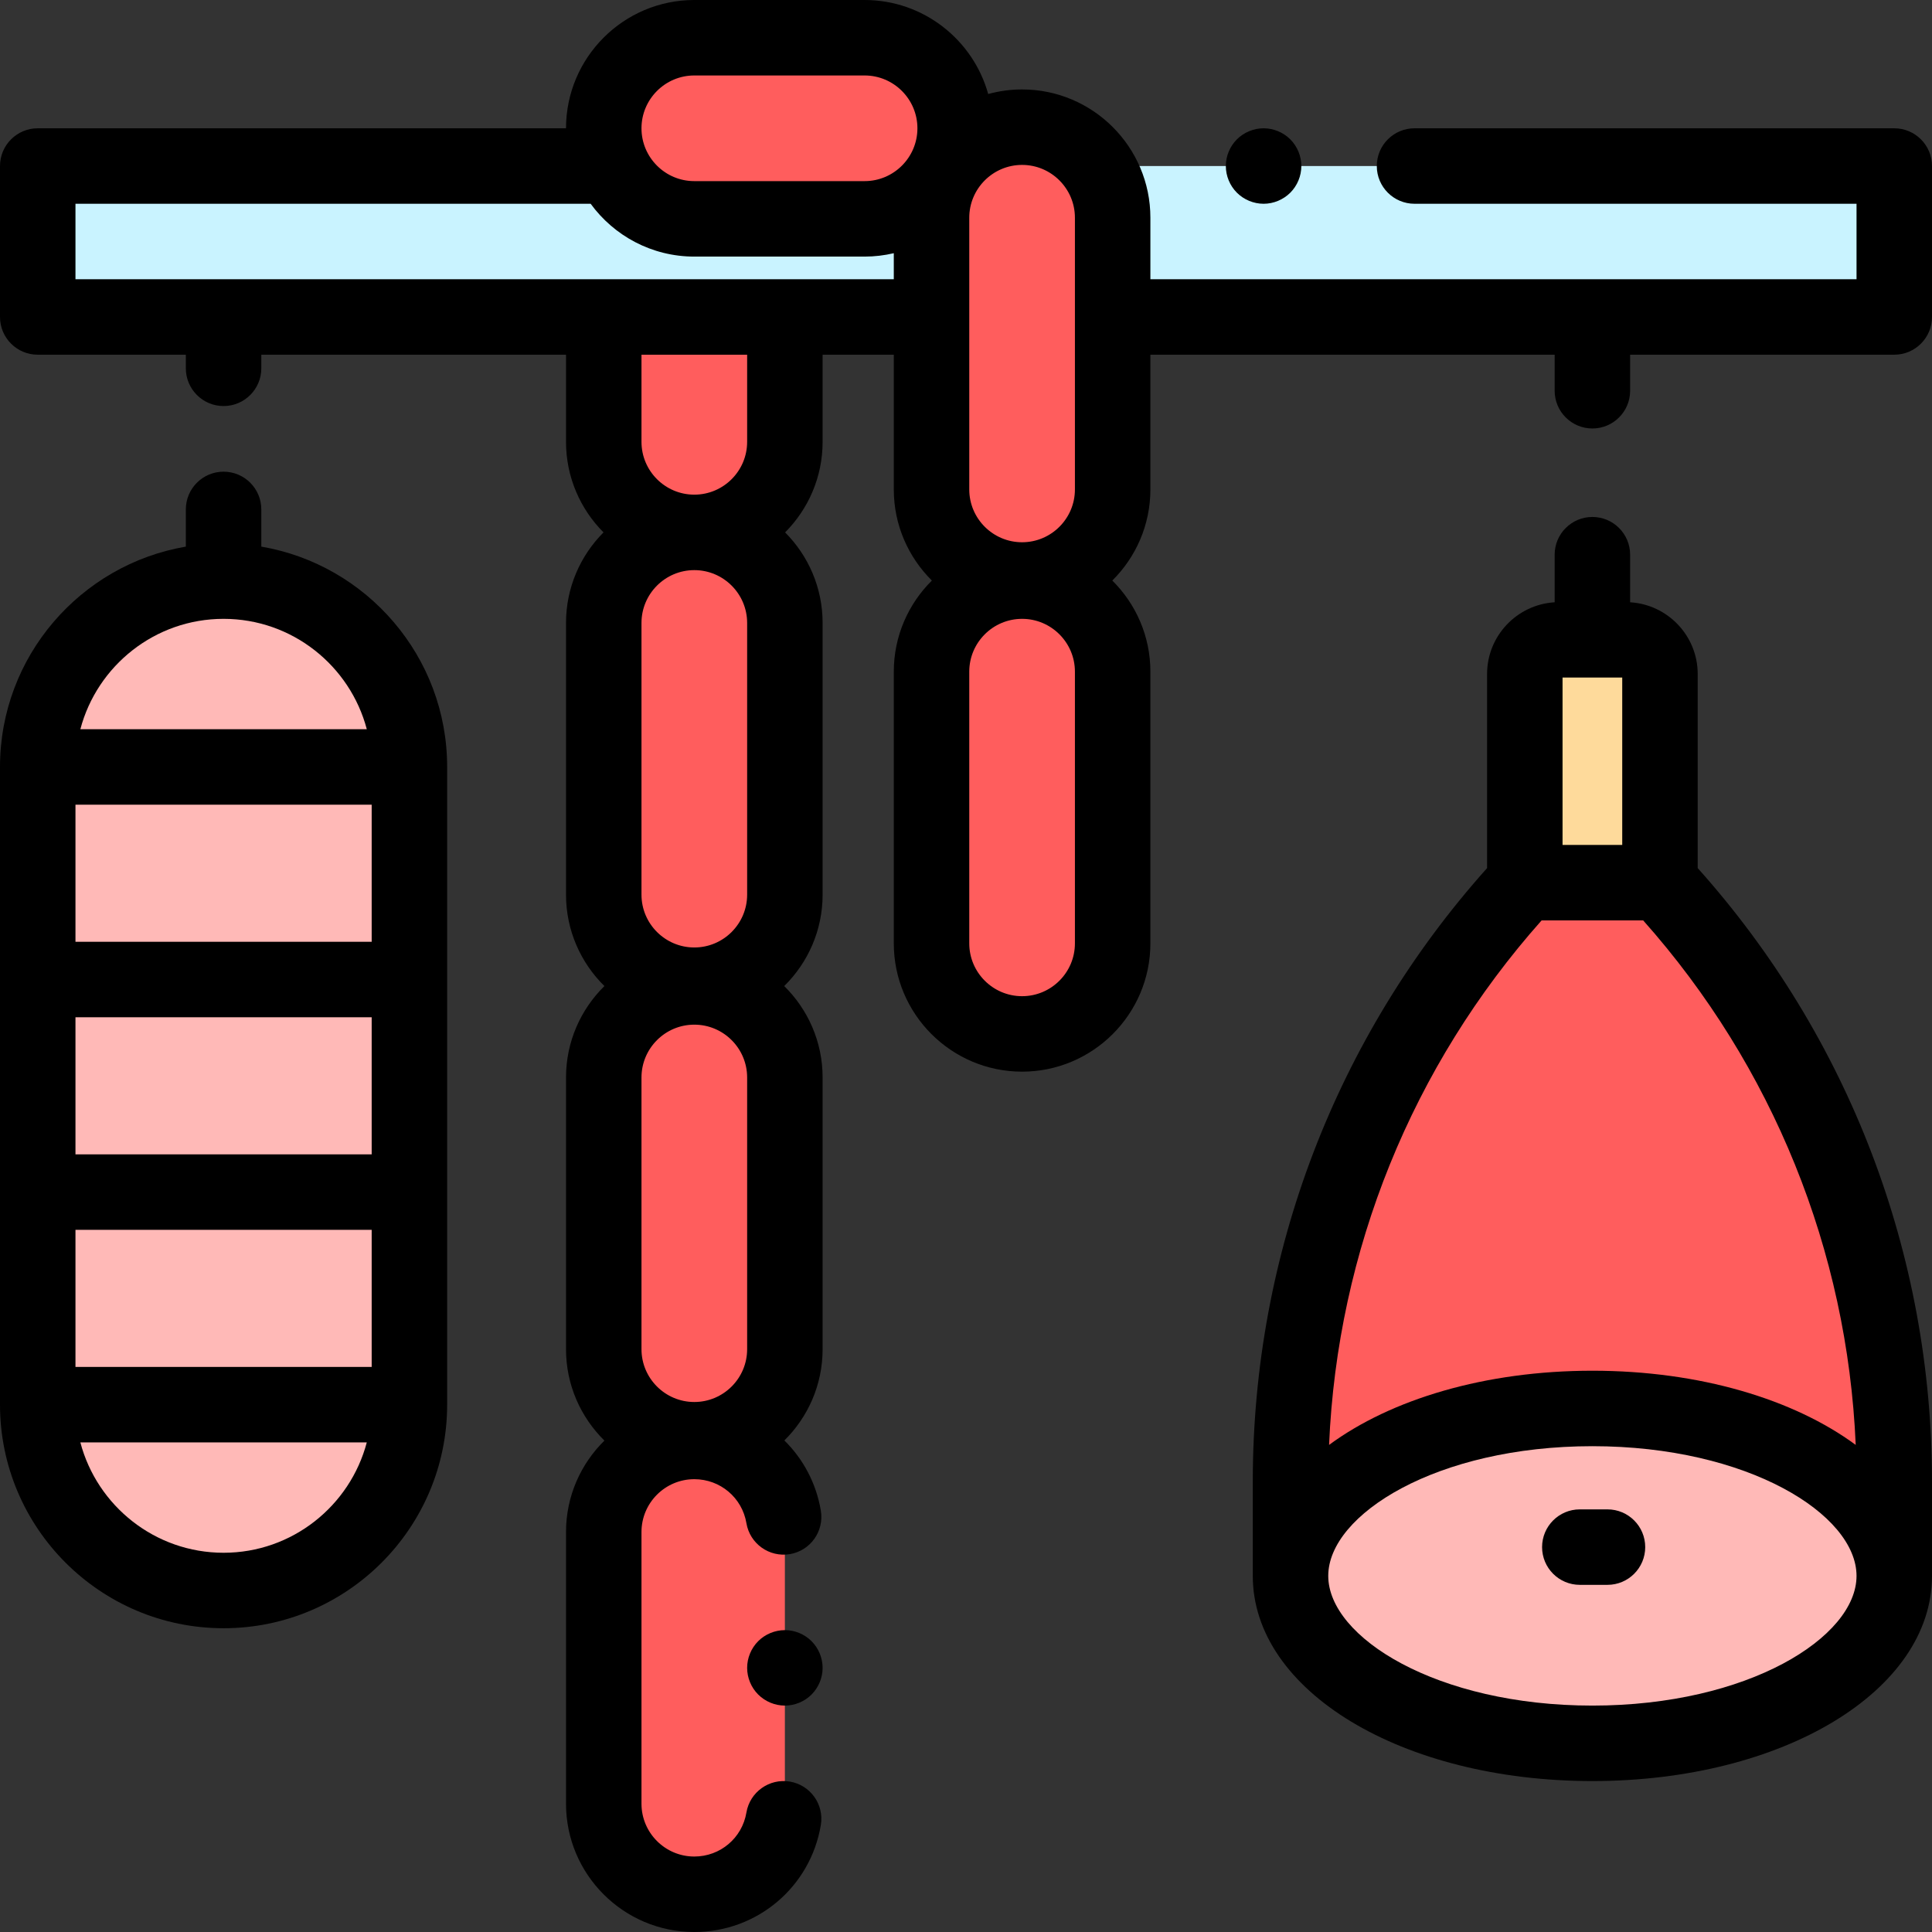 <?xml version="1.0" encoding="iso-8859-1"?>
<!-- Generator: Adobe Illustrator 19.0.0, SVG Export Plug-In . SVG Version: 6.00 Build 0)  -->
<svg xmlns="http://www.w3.org/2000/svg" xmlns:xlink="http://www.w3.org/1999/xlink" version="1.1" id="Layer_1" x="0px" y="0px" viewBox="0 0 512 512" style="enable-background:new 0 0 512 512;" xml:space="preserve" width="512" height="512">
<rect x="0" y="0" width="512" height="512" fill="#333333" stroke="none"/>
<g id="XMLID_1266_">
	<path id="XMLID_992_" style="fill:#FF5D5D;" d="M502,417.628v-25.014c0-58.952-22.264-115.583-62.092-158.694v-55.304   c0-5.006-4.058-9.065-9.065-9.065h-17.687c-5.006,0-9.065,4.058-9.065,9.065v55.304c-39.828,43.111-62.091,99.742-62.091,158.694   v25.014H502z"/>
	<path id="XMLID_1547_" style="fill:#FEDA9B;" d="M430.844,169.552h-17.687c-5.007,0-9.065,4.058-9.065,9.065v55.304h35.816v-55.304   C439.908,173.61,435.85,169.552,430.844,169.552z"/>
	<ellipse id="XMLID_997_" style="fill:#FFB9B7;" cx="422" cy="417.627" rx="80" ry="44.373"/>
	<polygon id="XMLID_1761_" style="fill:#C9F3FF;" points="293.367,44 502,44 502,84 296.363,84 244.5,84 10,84 10,44 159.125,44     "/>
	<g id="XMLID_1681_">
		<path id="XMLID_1685_" style="fill:#FF5D5D;" d="M184,261.09L184,261.09c-13.255,0-24-10.745-24-24v-72c0-13.255,10.745-24,24-24    h0c13.255,0,24,10.745,24,24v72C208,250.345,197.255,261.09,184,261.09z"/>
		<path id="XMLID_1684_" style="fill:#FF5D5D;" d="M208,84v33.09c0,13.255-10.745,24-24,24h0c-13.255,0-24-10.745-24-24V84"/>
		<path id="XMLID_1683_" style="fill:#FF5D5D;" d="M184,381.545L184,381.545c-13.255,0-24-10.745-24-24v-72    c0-13.255,10.745-24,24-24h0c13.255,0,24,10.745,24,24v72C208,370.8,197.255,381.545,184,381.545z"/>
		<path id="XMLID_1682_" style="fill:#FF5D5D;" d="M184,502L184,502c-13.255,0-24-10.745-24-24v-72c0-13.255,10.745-24,24-24h0    c13.255,0,24,10.745,24,24v72C208,491.255,197.255,502,184,502z"/>
	</g>
	<path id="XMLID_1680_" style="fill:#FF5D5D;" d="M270.865,153.703L270.865,153.703c-13.255,0-24-10.745-24-24v-72   c0-13.255,10.745-24,24-24h0c13.255,0,24,10.745,24,24v72C294.865,142.958,284.12,153.703,270.865,153.703z"/>
	<path id="XMLID_1677_" style="fill:#FF5D5D;" d="M253.125,34L253.125,34c0,13.255-10.745,24-24,24H184c-13.255,0-24-10.745-24-24v0   c0-13.255,10.745-24,24-24h45.125C242.38,10,253.125,20.745,253.125,34z"/>
	<path id="XMLID_1676_" style="fill:#FF5D5D;" d="M270.865,274L270.865,274c-13.255,0-24-10.745-24-24v-72c0-13.255,10.745-24,24-24   h0c13.255,0,24,10.745,24,24v72C294.865,263.255,284.12,274,270.865,274z"/>
	<path id="XMLID_1787_" style="fill:#FFB9B7;" d="M59.25,421.499L59.25,421.499c-27.2,0-49.25-22.05-49.25-49.25v-169   C10,176.05,32.05,154,59.25,154h0c27.2,0,49.25,22.05,49.25,49.25v169C108.5,399.449,86.45,421.499,59.25,421.499z"/>
	<g id="XMLID_820_">
		<path id="XMLID_1431_" d="M502,34H374.865c-5.522,0-10,4.478-10,10s4.478,10,10,10H492v20H304.865V57.703    c0-18.748-15.252-34-34-34c-3.109,0-6.119,0.428-8.982,1.213C257.898,10.566,244.727,0,229.125,0H184c-18.748,0-34,15.252-34,34    H10C4.478,34,0,38.478,0,44v40c0,5.522,4.478,10,10,10h39.25v3.606c0,5.522,4.478,10,10,10s10-4.478,10-10V94H150v23.09    c0,9.359,3.801,17.846,9.94,24c-6.139,6.154-9.94,14.641-9.94,24v72c0,9.477,3.901,18.056,10.176,24.228    C153.901,267.489,150,276.068,150,285.545v72c0,9.477,3.901,18.056,10.176,24.228C153.901,387.944,150,396.523,150,406v72    c0,18.748,15.252,34,34,34c16.673,0,30.774-11.921,33.53-28.345c0.914-5.446-2.761-10.603-8.208-11.517    c-5.442-0.91-10.602,2.761-11.517,8.208C196.673,487.099,190.867,492,184,492c-7.72,0-14-6.28-14-14v-72c0-7.72,6.28-14,14-14    c6.867,0,12.674,4.901,13.806,11.654c0.913,5.447,6.063,9.12,11.516,8.209c5.447-0.913,9.122-6.069,8.209-11.516    c-1.227-7.318-4.711-13.739-9.667-18.613c6.252-6.169,10.137-14.733,10.137-24.19v-72c0-9.477-3.901-18.056-10.176-24.228    C214.099,255.146,218,246.566,218,237.09v-72c0-9.359-3.801-17.846-9.94-24c6.139-6.154,9.94-14.641,9.94-24V94h18.865v35.703    c0,9.435,3.866,17.983,10.093,24.148c-6.228,6.166-10.093,14.713-10.093,24.148v72c0,18.748,15.252,34,34,34s34-15.252,34-34v-72    c0-9.435-3.866-17.983-10.093-24.148c6.228-6.166,10.093-14.713,10.093-24.148V94H412v9.552c0,5.522,4.478,10,10,10    s10-4.478,10-10V94h70c5.522,0,10-4.478,10-10V44C512,38.478,507.522,34,502,34z M284.865,57.703v72c0,7.72-6.28,14-14,14    s-14-6.28-14-14v-72c0-7.72,6.28-14,14-14S284.865,49.983,284.865,57.703z M184,20h45.125c7.72,0,14,6.28,14,14s-6.28,14-14,14    H184c-7.72,0-14-6.28-14-14S176.28,20,184,20z M198,165.09v72c0,7.72-6.28,14-14,14s-14-6.28-14-14v-72c0-7.72,6.28-14,14-14    S198,157.37,198,165.09z M184,271.545c7.72,0,14,6.28,14,14v72c0,7.72-6.28,14-14,14s-14-6.28-14-14v-72    C170,277.825,176.28,271.545,184,271.545z M198,117.09c0,7.72-6.28,14-14,14s-14-6.28-14-14V94h28V117.09z M20,74V54h136.528    c6.189,8.478,16.195,14,27.472,14h45.125c2.663,0,5.252-0.318,7.74-0.899V74H20z M284.865,250c0,7.72-6.28,14-14,14    s-14-6.28-14-14v-72c0-7.72,6.28-14,14-14s14,6.28,14,14V250z"/>
		<path id="XMLID_1493_" d="M449.908,178.617c0-10.122-7.936-18.404-17.908-19.007V147c0-5.522-4.478-10-10-10s-10,4.478-10,10    v12.61c-9.973,0.603-17.908,8.885-17.908,19.007v51.438c-40.069,44.79-62.091,102.36-62.091,162.56v24.965    c0,0.016-0.001,0.032-0.001,0.048C332,448.116,371.533,472,422,472c50.466,0,89.999-23.883,90-54.371c0,0,0,0,0,0v-25.014    c0-60.199-22.022-117.77-62.092-162.561V178.617z M414.092,223.92v-44.368h15.816v44.368H414.092z M422,452    c-41.244,0-69.988-18.108-70-34.363c0-0.003,0-0.006,0-0.009v-0.019c0.021-16.253,28.762-34.354,69.999-34.354    c41.252,0,70,18.114,70,34.372S463.252,452,422,452z M491.784,382.917C475.407,370.84,450.44,363.255,422,363.255    c-28.439,0-53.406,7.585-69.783,19.662c2.21-51.489,21.983-100.373,56.32-138.997h26.927    C469.801,282.544,489.573,331.428,491.784,382.917z"/>
		<path id="XMLID_1528_" d="M426,400h-7.333c-5.522,0-10,4.478-10,10s4.478,10,10,10H426c5.522,0,10-4.478,10-10    S431.522,400,426,400z"/>
		<path id="XMLID_1549_" d="M69.25,144.861V135c0-5.522-4.478-10-10-10s-10,4.478-10,10v9.861C21.327,149.63,0,173.988,0,203.25    v168.999c0,32.671,26.579,59.25,59.25,59.25s59.25-26.579,59.25-59.25V203.25C118.5,173.988,97.173,149.63,69.25,144.861z     M20,362.249v-36.333h78.5v36.333H20z M98.5,213.25v36.333H20V213.25H98.5z M20,269.583h78.5v36.333H20V269.583z M59.25,164    c18.188,0,33.521,12.436,37.955,29.25H21.295C25.729,176.436,41.063,164,59.25,164z M59.25,411.499    c-18.188,0-33.521-12.436-37.955-29.25h75.909C92.771,399.063,77.438,411.499,59.25,411.499z"/>
		<path id="XMLID_1554_" d="M334.87,54c2.63,0,5.199-1.07,7.069-2.931c1.86-1.859,2.931-4.439,2.931-7.069s-1.07-5.21-2.931-7.07    C340.08,35.069,337.5,34,334.87,34c-2.641,0-5.221,1.069-7.08,2.93c-1.86,1.86-2.931,4.44-2.931,7.07s1.07,5.21,2.931,7.069    C329.66,52.93,332.229,54,334.87,54z"/>
		<path id="XMLID_1555_" d="M208,432c-2.63,0-5.21,1.069-7.07,2.93S198,439.37,198,442s1.069,5.21,2.93,7.069    c1.86,1.86,4.44,2.931,7.07,2.931s5.21-1.07,7.069-2.931C216.93,447.21,218,444.63,218,442s-1.07-5.21-2.931-7.07    C213.21,433.069,210.63,432,208,432z"/>
	</g>
</g>















</svg>
